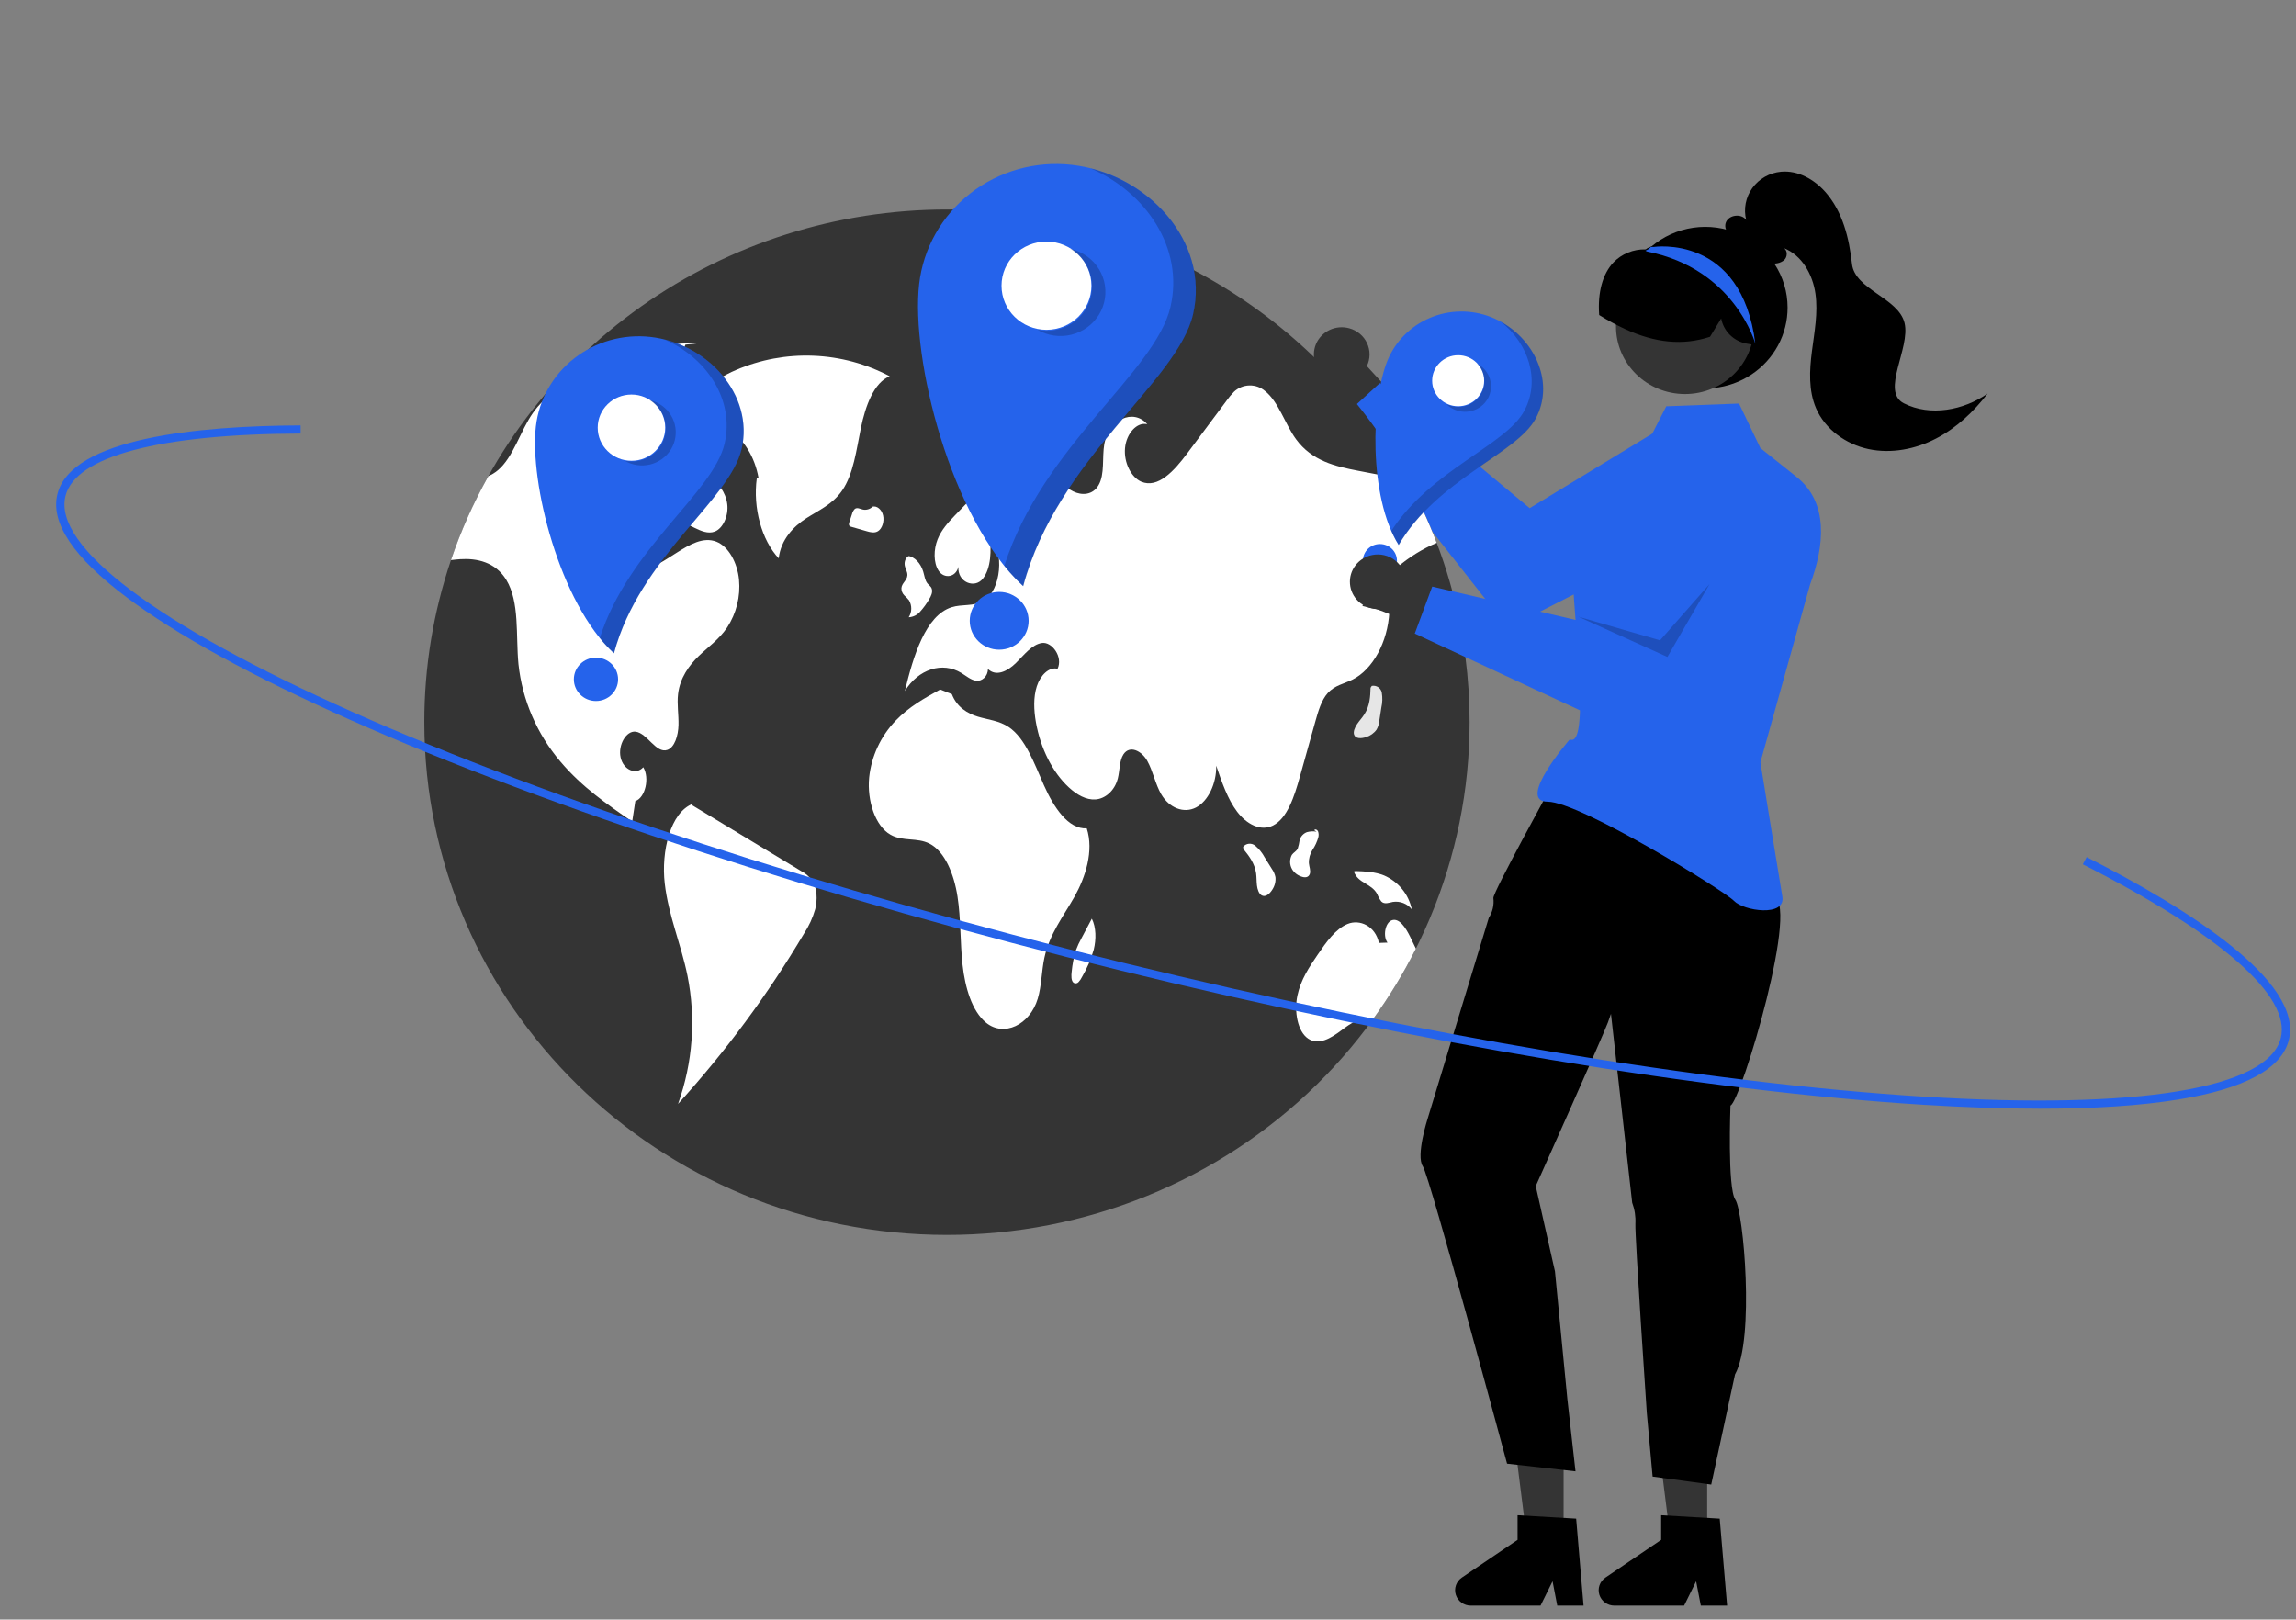 <svg width="129" height="91" viewBox="0 0 129 91" fill="none" xmlns="http://www.w3.org/2000/svg">
<rect x="0" y="0" width="129" height="91" fill="#808080" stroke="none"/>
<g clip-path="url(#clip0_2737_2410)">
<path d="M75.806 18.444C76.025 18.503 76.229 18.609 76.401 18.753C76.575 18.898 76.713 19.078 76.807 19.28C76.902 19.483 76.95 19.704 76.948 19.926C76.946 20.149 76.894 20.369 76.797 20.57L79.171 23.16L77.919 24.959L74.618 21.256C74.285 21.072 74.031 20.775 73.906 20.421C73.781 20.066 73.793 19.679 73.939 19.332C74.086 18.986 74.357 18.704 74.701 18.54C75.045 18.377 75.438 18.342 75.806 18.444Z" fill="#343434"/>
<path d="M98.035 24.803C97.821 24.461 97.54 24.164 97.209 23.929C96.877 23.694 96.502 23.525 96.104 23.433C95.707 23.34 95.294 23.325 94.89 23.39C94.487 23.454 94.1 23.596 93.752 23.807L85.944 28.552L77.521 21.527L75.426 23.442L84.731 35.285L96.824 29.1C96.542 29.245 98.376 25.347 98.035 24.803Z" fill="#2563EB"/>
<path d="M82.568 40.578C82.569 44.361 81.81 48.108 80.335 51.603C78.859 55.099 76.696 58.275 73.969 60.95C71.243 63.625 68.005 65.747 64.442 67.195C60.879 68.642 57.06 69.387 53.204 69.386C36.987 69.386 23.84 56.488 23.84 40.578C23.837 37.483 24.343 34.408 25.337 31.471C27.29 25.735 31.032 20.747 36.032 17.212C41.033 13.676 47.04 11.772 53.204 11.77C58.52 11.768 63.737 13.182 68.297 15.862C72.858 18.542 76.591 22.386 79.099 26.985C79.72 28.12 80.262 29.294 80.722 30.501C80.785 30.669 80.847 30.837 80.908 31.007V31.009C81.177 31.754 81.414 32.514 81.619 33.288C82.251 35.668 82.57 38.118 82.568 40.578Z" fill="#343434"/>
<path d="M49.989 21.142C48.669 20.442 47.204 20.047 45.705 19.987C44.206 19.926 42.713 20.203 41.339 20.795C40.13 21.311 38.857 22.238 38.453 23.91C40.085 22.965 42.197 24.458 42.617 26.852L42.519 26.879C42.297 28.538 42.792 30.343 43.751 31.372C43.876 30.303 44.592 29.576 45.296 29.122C46.001 28.668 46.78 28.338 47.317 27.558C47.954 26.632 48.116 25.28 48.369 24.046C48.622 22.812 49.103 21.486 49.989 21.142Z" fill="white"/>
<path d="M40.856 35.254C40.405 35.92 39.801 36.337 39.26 36.858C38.719 37.379 38.206 38.084 38.098 38.988C38.029 39.567 38.136 40.156 38.121 40.742C38.106 41.328 37.907 41.987 37.501 42.133C36.86 42.36 36.37 41.192 35.711 41.11C35.188 41.046 34.716 41.854 34.868 42.555C35.02 43.256 35.733 43.567 36.142 43.109C36.512 43.719 36.251 44.825 35.695 45.012C35.636 45.396 35.578 45.779 35.52 46.163C34.114 45.197 32.693 44.216 31.497 42.803C30.168 41.245 29.343 39.332 29.129 37.31C28.974 35.686 29.204 33.828 28.444 32.578C27.835 31.578 26.791 31.357 25.851 31.419C25.68 31.43 25.507 31.45 25.336 31.47C25.89 29.838 26.594 28.257 27.439 26.749C27.63 26.669 27.808 26.56 27.966 26.427C28.84 25.699 29.228 24.225 29.938 23.206C29.984 23.14 30.031 23.076 30.08 23.014C30.806 22.084 31.778 21.605 32.718 21.16C34.798 20.17 36.938 19.166 39.134 19.304L38.509 19.363C37.78 21.367 37.05 23.37 36.32 25.374C36.209 25.681 36.097 25.989 35.984 26.298C35.569 27.437 35.142 28.65 35.206 29.926C35.243 30.681 35.511 31.488 36.02 31.747C36.494 31.987 37.013 31.693 37.471 31.402C37.666 31.28 37.858 31.158 38.052 31.035C38.749 30.595 39.52 30.144 40.256 30.438C40.93 30.707 41.428 31.605 41.522 32.573C41.609 33.514 41.375 34.457 40.856 35.254Z" fill="white"/>
<path d="M44.999 48.934C42.965 47.705 40.93 46.476 38.896 45.247L38.93 45.16C37.665 45.633 37.14 47.839 37.349 49.643C37.558 51.447 38.267 53.059 38.625 54.817C39.108 57.222 38.926 59.711 38.097 62.024C40.773 59.079 43.14 55.878 45.164 52.47C45.447 52.04 45.663 51.572 45.804 51.079C45.933 50.556 45.913 49.926 45.654 49.506C45.488 49.265 45.263 49.068 44.999 48.934Z" fill="white"/>
<path d="M36.972 26.576C36.756 27.053 36.672 27.688 36.868 28.181C37.069 28.685 37.492 28.913 37.882 29.102L39.006 29.649C39.38 29.831 39.783 30.014 40.164 29.865C40.624 29.684 40.943 28.977 40.86 28.32C40.773 27.622 40.324 27.141 39.908 26.732C39.327 26.159 38.746 25.586 38.165 25.014L37.838 25.407C37.484 25.746 37.191 26.141 36.972 26.576Z" fill="white"/>
<path d="M76.542 34.047C77.047 34.163 77.553 34.28 78.059 34.397C77.971 36.073 77.124 37.624 75.989 38.185C75.516 38.419 74.989 38.505 74.597 38.943C74.243 39.339 74.064 39.957 73.899 40.548C73.61 41.578 73.321 42.609 73.033 43.64C72.723 44.751 72.325 45.984 71.519 46.385C70.827 46.729 70.036 46.308 69.504 45.602C68.972 44.896 68.648 43.947 68.333 43.022C68.352 44.03 67.874 45.019 67.197 45.37C66.519 45.72 65.693 45.404 65.24 44.621C64.913 44.059 64.778 43.318 64.458 42.748C64.139 42.179 63.468 41.852 63.119 42.387C62.889 42.742 62.918 43.286 62.804 43.737C62.626 44.438 62.088 44.879 61.554 44.917C61.023 44.955 60.504 44.654 60.059 44.246C59.14 43.401 58.463 42.06 58.2 40.57C58.085 39.906 58.052 39.183 58.253 38.56C58.453 37.937 58.938 37.457 59.419 37.576C59.736 36.919 59.111 36.049 58.548 36.126C57.983 36.203 57.541 36.796 57.078 37.252C56.616 37.709 55.97 38.04 55.505 37.587C55.509 38.008 55.16 38.286 54.858 38.251C54.558 38.218 54.29 37.981 54.014 37.812C52.949 37.161 51.597 37.593 50.84 38.826C51.313 36.851 52.006 34.584 53.46 34.12C54.054 33.93 54.701 34.087 55.262 33.757C56.256 33.173 56.457 30.966 55.599 30.055C55.708 30.916 55.687 31.921 55.223 32.51C54.76 33.099 53.788 32.715 53.846 31.844C53.713 32.445 53.047 32.536 52.74 32.075C52.432 31.614 52.458 30.86 52.677 30.31C52.895 29.759 53.267 29.364 53.628 28.984C54.403 28.17 55.189 27.346 56.086 26.833C56.985 26.321 58.023 26.148 58.923 26.657C59.398 26.926 59.816 27.374 60.3 27.611C60.785 27.85 61.4 27.819 61.721 27.262C62.081 26.641 61.912 25.72 62.046 24.943C62.285 23.572 63.683 22.93 64.458 23.836C63.879 23.69 63.281 24.362 63.209 25.177C63.135 25.992 63.555 26.814 64.116 27.061C65.059 27.47 65.982 26.44 66.695 25.486C67.439 24.487 68.184 23.489 68.93 22.491C69.049 22.322 69.183 22.162 69.329 22.014C69.563 21.791 69.875 21.663 70.201 21.657C70.527 21.65 70.844 21.765 71.087 21.979C71.84 22.583 72.194 23.82 72.812 24.671C73.71 25.908 75.052 26.209 76.302 26.449C77.233 26.627 78.165 26.806 79.098 26.985C79.72 28.12 80.262 29.295 80.721 30.502C79.142 31.16 77.685 32.39 76.542 34.047Z" fill="white"/>
<path d="M79.552 53.302C78.853 54.694 78.04 56.029 77.122 57.292C76.534 57.046 75.903 57.486 75.353 57.899C74.779 58.331 74.089 58.752 73.5 58.358C72.898 57.955 72.704 56.827 72.895 55.932C73.086 55.039 73.562 54.328 74.024 53.653C74.513 52.936 75.037 52.191 75.717 51.913C76.399 51.635 77.275 52.028 77.474 52.979L77.957 52.963C77.686 52.598 77.828 51.843 78.192 51.71C78.611 51.554 78.975 52.12 79.223 52.619C79.334 52.844 79.446 53.072 79.552 53.302Z" fill="white"/>
<path d="M61.059 46.542C60.021 46.606 59.199 45.353 58.653 44.12C58.106 42.887 57.608 41.476 56.672 40.849C56.136 40.49 55.526 40.441 54.946 40.267C54.365 40.093 53.758 39.734 53.48 39.001L52.822 38.74C51.953 39.22 51.072 39.708 50.322 40.489C49.482 41.365 48.959 42.487 48.833 43.684C48.707 44.977 49.172 46.418 50.039 46.904C50.725 47.288 51.523 47.046 52.218 47.397C53.086 47.836 53.601 49.111 53.796 50.37C53.991 51.629 53.941 52.938 54.081 54.211C54.221 55.484 54.605 56.809 55.401 57.461C56.397 58.278 57.858 57.599 58.305 56.113C58.524 55.384 58.517 54.561 58.681 53.804C58.969 52.472 59.748 51.483 60.366 50.389C60.984 49.296 61.47 47.811 61.059 46.542Z" fill="white"/>
<path d="M50.801 33.446C50.898 33.533 50.988 33.627 51.071 33.727C51.157 33.873 51.201 34.039 51.198 34.207C51.196 34.376 51.146 34.54 51.055 34.683C51.18 34.676 51.302 34.643 51.414 34.588C51.525 34.532 51.624 34.454 51.703 34.359C51.893 34.148 52.059 33.917 52.201 33.672C52.306 33.503 52.419 33.274 52.347 33.072C52.298 32.935 52.182 32.877 52.101 32.773C51.972 32.61 51.94 32.35 51.873 32.125C51.729 31.64 51.384 31.283 51.01 31.232L51.062 31.242C50.906 31.295 50.796 31.538 50.831 31.758C50.862 31.957 50.993 32.123 50.98 32.327C50.961 32.62 50.663 32.757 50.645 33.05C50.642 33.197 50.698 33.339 50.801 33.446Z" fill="white"/>
<path d="M49.023 28.466C49.025 28.466 49.026 28.466 49.028 28.465C49.059 28.437 49.088 28.407 49.114 28.375L49.023 28.466Z" fill="#E6E6E6"/>
<path d="M49.334 29.843C49.564 29.698 49.692 29.298 49.616 28.963C49.541 28.63 49.274 28.406 49.028 28.467C48.956 28.538 48.868 28.59 48.77 28.618C48.673 28.647 48.569 28.65 48.47 28.628C48.318 28.59 48.151 28.491 48.019 28.603C47.943 28.687 47.891 28.789 47.865 28.898C47.816 29.045 47.767 29.192 47.719 29.339C47.695 29.392 47.689 29.45 47.701 29.506C47.711 29.529 47.726 29.549 47.745 29.564C47.764 29.579 47.788 29.589 47.812 29.593C48.105 29.677 48.398 29.762 48.691 29.847C48.905 29.909 49.136 29.968 49.334 29.843Z" fill="white"/>
<path d="M71.462 48.826C71.326 48.608 71.191 48.39 71.055 48.173C70.922 47.921 70.74 47.697 70.519 47.513C70.471 47.473 70.415 47.443 70.354 47.425C70.294 47.407 70.23 47.4 70.167 47.407C70.104 47.413 70.043 47.431 69.988 47.461C69.932 47.491 69.883 47.531 69.844 47.579L69.86 47.704C70.169 48.084 70.496 48.506 70.574 49.07C70.605 49.293 70.594 49.523 70.621 49.746C70.648 49.97 70.725 50.201 70.872 50.298C71.086 50.437 71.336 50.231 71.488 49.98C71.624 49.773 71.685 49.528 71.661 49.283C71.627 49.119 71.559 48.963 71.462 48.826Z" fill="white"/>
<path d="M77.493 40.514C77.532 40.262 77.571 40.01 77.61 39.758C77.674 39.481 77.682 39.194 77.634 38.914C77.623 38.853 77.599 38.795 77.565 38.743C77.531 38.691 77.486 38.646 77.434 38.611C77.382 38.575 77.323 38.551 77.261 38.539C77.199 38.526 77.135 38.526 77.073 38.538L77.004 38.644C76.991 39.13 76.964 39.659 76.653 40.14C76.531 40.33 76.372 40.499 76.246 40.687C76.12 40.875 76.027 41.101 76.076 41.268C76.147 41.51 76.474 41.51 76.756 41.414C76.995 41.341 77.203 41.192 77.345 40.99C77.427 40.843 77.477 40.681 77.493 40.514Z" fill="#E6E6E6"/>
<path d="M73.589 49.108C73.655 48.921 73.559 48.707 73.539 48.5C73.529 48.233 73.602 47.97 73.746 47.744C73.89 47.531 73.998 47.297 74.068 47.05C74.098 46.938 74.093 46.82 74.053 46.711C74.008 46.612 73.899 46.567 73.837 46.645L73.971 46.73C73.79 46.698 73.606 46.707 73.429 46.755C73.329 46.793 73.239 46.854 73.168 46.933C73.096 47.012 73.045 47.106 73.019 47.209C72.997 47.368 72.961 47.526 72.912 47.679C72.832 47.84 72.678 47.893 72.581 48.034C72.515 48.159 72.482 48.298 72.484 48.438C72.487 48.579 72.525 48.717 72.595 48.839C72.716 49.04 72.91 49.189 73.137 49.257C73.3 49.315 73.514 49.318 73.589 49.108Z" fill="white"/>
<path d="M77.374 50.228C77.433 50.379 77.512 50.521 77.609 50.651C77.79 50.83 78.037 50.72 78.256 50.676C78.456 50.645 78.66 50.668 78.848 50.742C79.035 50.815 79.199 50.938 79.321 51.095C79.236 50.678 79.05 50.287 78.779 49.955C78.507 49.623 78.159 49.36 77.763 49.187C77.244 48.98 76.698 48.96 76.159 48.941L76.066 48.965C76.304 49.642 77.049 49.627 77.374 50.228Z" fill="white"/>
<path d="M61.344 51.599L61.345 51.601C61.351 51.59 61.357 51.578 61.363 51.566L61.344 51.599Z" fill="#E6E6E6"/>
<path d="M60.768 52.705C60.643 52.928 60.535 53.16 60.446 53.399C60.328 53.786 60.25 54.184 60.213 54.587C60.184 54.816 60.175 55.108 60.321 55.22C60.363 55.247 60.413 55.258 60.463 55.252C60.513 55.245 60.559 55.221 60.592 55.184C60.673 55.099 60.74 55.002 60.789 54.897C61.076 54.411 61.299 53.892 61.453 53.351C61.593 52.781 61.591 52.11 61.344 51.617C61.152 51.98 60.96 52.342 60.768 52.705Z" fill="white"/>
<path d="M55.228 23.654C55.319 23.741 55.434 23.8 55.559 23.825C55.685 23.848 55.814 23.836 55.932 23.789C56.177 23.684 56.401 23.538 56.595 23.359C56.756 23.242 56.892 23.096 56.997 22.929C57.055 22.829 57.092 22.719 57.106 22.605C57.12 22.491 57.111 22.375 57.079 22.264C56.988 22.004 56.758 21.917 56.555 21.858C56.23 21.763 55.904 21.668 55.579 21.573L55.814 21.365C55.572 21.238 55.304 21.475 55.153 21.767C55.056 21.959 54.988 22.163 54.952 22.374C54.871 22.834 54.95 23.381 55.228 23.654Z" fill="#E6E6E6"/>
<path d="M60.971 21.763C61.062 21.862 61.189 21.923 61.325 21.934C61.461 21.945 61.596 21.904 61.703 21.821C61.795 21.753 61.872 21.667 61.927 21.569C61.983 21.47 62.017 21.361 62.027 21.249C62.05 20.997 61.924 20.718 61.743 20.697L61.784 20.462C61.436 20.4 61.008 20.388 60.821 20.802C60.758 20.961 60.739 21.134 60.765 21.302C60.791 21.471 60.862 21.629 60.971 21.763Z" fill="#E6E6E6"/>
<path d="M60.206 9.261C58.165 9.035 56.116 9.614 54.51 10.87C52.904 12.126 51.872 13.957 51.642 15.959C51.163 20.128 53.402 29.183 57.484 32.931C59.406 25.75 66.142 21.49 67.033 17.662C67.985 13.571 64.456 9.731 60.206 9.261Z" fill="#2563EB"/>
<path d="M58.795 18.53C60.19 18.53 61.321 17.421 61.321 16.052C61.321 14.684 60.19 13.574 58.795 13.574C57.4 13.574 56.27 14.684 56.27 16.052C56.27 17.421 57.4 18.53 58.795 18.53Z" fill="white"/>
<path d="M56.139 36.504C57.052 36.504 57.793 35.777 57.793 34.881C57.793 33.984 57.052 33.258 56.139 33.258C55.225 33.258 54.484 33.984 54.484 34.881C54.484 35.777 55.225 36.504 56.139 36.504Z" fill="#2563EB"/>
<path opacity="0.2" d="M60.883 14.278C61.167 14.445 61.415 14.666 61.612 14.928C61.81 15.189 61.952 15.486 62.033 15.802C62.113 16.118 62.129 16.446 62.08 16.768C62.031 17.09 61.918 17.399 61.747 17.678C61.576 17.957 61.351 18.2 61.084 18.393C60.818 18.587 60.515 18.727 60.193 18.806C59.543 18.965 58.855 18.864 58.281 18.525C58.867 18.653 59.479 18.572 60.01 18.297C60.54 18.023 60.953 17.571 61.175 17.025C61.397 16.479 61.414 15.872 61.222 15.315C61.031 14.757 60.643 14.285 60.129 13.982C60.395 14.04 60.649 14.14 60.883 14.278Z" fill="black"/>
<path opacity="0.2" d="M67.041 17.671C66.15 21.499 59.415 25.759 57.493 32.94C57.109 32.584 56.752 32.201 56.426 31.793C58.586 25.043 64.902 20.942 65.763 17.243C66.534 13.932 64.369 10.786 61.263 9.457C65.023 10.384 67.914 13.922 67.041 17.671Z" fill="black"/>
<path d="M36.538 18.929C35.005 18.759 33.466 19.194 32.26 20.137C31.054 21.08 30.28 22.455 30.107 23.959C29.747 27.09 31.428 33.889 34.494 36.704C35.937 31.311 40.995 28.113 41.665 25.238C42.38 22.166 39.729 19.282 36.538 18.929Z" fill="#2563EB"/>
<path d="M35.479 25.89C36.526 25.89 37.375 25.056 37.375 24.029C37.375 23.001 36.526 22.168 35.479 22.168C34.431 22.168 33.582 23.001 33.582 24.029C33.582 25.056 34.431 25.89 35.479 25.89Z" fill="white"/>
<path d="M33.484 39.387C34.17 39.387 34.727 38.841 34.727 38.168C34.727 37.495 34.17 36.949 33.484 36.949C32.798 36.949 32.242 37.495 32.242 38.168C32.242 38.841 32.798 39.387 33.484 39.387Z" fill="#2563EB"/>
<path opacity="0.2" d="M37.047 22.696C37.261 22.822 37.447 22.988 37.595 23.184C37.743 23.381 37.851 23.604 37.911 23.841C37.971 24.078 37.983 24.325 37.946 24.566C37.91 24.808 37.825 25.04 37.696 25.25C37.568 25.459 37.399 25.642 37.199 25.787C36.998 25.932 36.771 26.038 36.529 26.097C36.288 26.156 36.037 26.168 35.79 26.131C35.544 26.095 35.307 26.012 35.094 25.886C35.533 25.982 35.993 25.921 36.392 25.715C36.79 25.509 37.1 25.17 37.267 24.759C37.434 24.349 37.446 23.894 37.302 23.475C37.158 23.057 36.867 22.702 36.481 22.475C36.681 22.518 36.872 22.593 37.047 22.696Z" fill="black"/>
<path opacity="0.2" d="M41.671 25.245C41.002 28.119 35.944 31.318 34.5 36.711C34.212 36.444 33.944 36.156 33.699 35.85C35.321 30.781 40.065 27.701 40.711 24.923C41.29 22.437 39.664 20.074 37.331 19.076C40.155 19.773 42.327 22.429 41.671 25.245Z" fill="black"/>
<path d="M95.917 86.335H93.835L92.844 78.455L95.917 78.455L95.917 86.335Z" fill="#343434"/>
<path d="M97.037 90.215H95.56L95.296 88.846L94.621 90.215H90.701C90.513 90.215 90.331 90.156 90.179 90.046C90.028 89.937 89.916 89.783 89.86 89.608C89.804 89.431 89.807 89.243 89.868 89.068C89.93 88.894 90.046 88.744 90.201 88.639L93.331 86.519V85.135L96.622 85.328L97.037 90.215Z" fill="black"/>
<path d="M87.85 86.335H85.768L84.777 78.455L87.851 78.455L87.85 86.335Z" fill="#343434"/>
<path d="M88.971 90.215H87.493L87.23 88.846L86.554 90.215H82.635C82.447 90.215 82.264 90.156 82.113 90.046C81.962 89.937 81.85 89.783 81.794 89.608C81.738 89.431 81.741 89.243 81.802 89.068C81.863 88.894 81.98 88.744 82.134 88.639L85.264 86.519V85.135L88.556 85.328L88.971 90.215Z" fill="black"/>
<path d="M79.941 65.531C80.339 66.117 84.674 82.239 84.674 82.239L88.519 82.669L88.062 78.612L87.365 71.434L86.285 66.643C86.285 66.643 90.099 58.128 90.34 57.449L90.511 56.963L91.703 67.572C91.844 67.95 91.906 68.353 91.884 68.756C91.848 69.419 92.525 79.388 92.525 79.388L92.851 82.964L96.145 83.413L97.481 77.226C98.597 75.217 97.957 68.076 97.501 67.411C97.045 66.746 97.226 62.117 97.226 62.117C97.809 61.916 101.283 50.292 99.545 50.361C99.657 49.741 99.745 49.188 99.745 49.188L96.728 46.801L89.178 44.876L87.273 43.978C87.273 43.978 83.871 50.15 83.905 50.457C83.952 50.846 83.861 51.238 83.648 51.569L80.213 62.847C80.213 62.847 79.538 64.938 79.941 65.531Z" fill="black"/>
<path d="M98.908 25.176L97.707 22.674L93.619 22.828L92.286 25.431C92.286 25.431 88.475 29.896 88.352 31.348C88.197 33.174 89.486 42.124 88.197 41.544C88.197 41.544 85.157 45.044 86.956 45.044C88.754 45.044 96.89 50.054 97.423 50.617C97.957 51.181 100.34 51.546 100.14 50.37C99.941 49.194 98.908 42.832 98.908 42.832L101.703 32.829C102.507 30.669 102.758 28.247 100.939 26.796L98.908 25.176Z" fill="#2563EB"/>
<path d="M83.764 17.812C83.218 17.599 82.633 17.494 82.045 17.502C81.457 17.511 80.876 17.633 80.336 17.862C79.796 18.091 79.307 18.422 78.897 18.836C78.487 19.25 78.165 19.739 77.948 20.275C77.035 22.531 76.884 27.919 78.582 30.619C80.767 26.897 85.185 25.523 86.275 23.518C87.44 21.377 86.064 18.707 83.764 17.812Z" fill="#2563EB"/>
<path d="M81.926 22.826C82.733 22.826 83.387 22.184 83.387 21.392C83.387 20.601 82.733 19.959 81.926 19.959C81.119 19.959 80.465 20.601 80.465 21.392C80.465 22.184 81.119 22.826 81.926 22.826Z" fill="white"/>
<path d="M77.531 32.446C78.06 32.446 78.488 32.026 78.488 31.507C78.488 30.989 78.06 30.568 77.531 30.568C77.003 30.568 76.574 30.989 76.574 31.507C76.574 32.026 77.003 32.446 77.531 32.446Z" fill="#2563EB"/>
<path opacity="0.2" d="M83.367 20.713C83.635 20.987 83.781 21.355 83.772 21.735C83.764 22.114 83.602 22.475 83.323 22.738C83.043 23.001 82.668 23.144 82.281 23.136C81.894 23.128 81.526 22.97 81.258 22.696C81.565 22.855 81.919 22.901 82.258 22.826C82.596 22.752 82.897 22.562 83.105 22.29C83.314 22.018 83.417 21.682 83.396 21.342C83.376 21.003 83.232 20.681 82.992 20.436C83.132 20.508 83.258 20.601 83.367 20.713Z" fill="black"/>
<path opacity="0.2" d="M86.283 23.524C85.193 25.528 80.774 26.902 78.59 30.625C78.431 30.369 78.291 30.102 78.172 29.826C80.422 26.38 84.582 25.031 85.635 23.094C86.578 21.361 85.856 19.283 84.328 18.078C86.284 19.156 87.35 21.561 86.283 23.524Z" fill="black"/>
<path d="M77.1 31.184C77.323 31.139 77.553 31.142 77.774 31.194C77.995 31.245 78.201 31.344 78.379 31.482C78.557 31.621 78.702 31.796 78.804 31.995C78.905 32.194 78.961 32.413 78.967 32.636L82.282 33.884L82 36.045L77.344 34.218C76.962 34.203 76.599 34.051 76.323 33.791C76.047 33.531 75.879 33.181 75.849 32.807C75.819 32.433 75.929 32.061 76.16 31.762C76.391 31.463 76.725 31.257 77.1 31.184Z" fill="#343434"/>
<path d="M100.258 26.73C99.909 26.521 99.522 26.381 99.118 26.32C98.713 26.258 98.301 26.275 97.904 26.37C97.507 26.465 97.132 26.636 96.803 26.873C96.473 27.11 96.194 27.409 95.982 27.752L91.225 35.46L80.468 32.958L79.488 35.598L93.263 41.999L100.24 31.098C101.284 29.658 101.796 27.651 100.258 26.73Z" fill="#2563EB"/>
<path d="M100.435 17.284C100.436 18.027 100.25 18.759 99.895 19.415C99.54 20.071 99.026 20.631 98.398 21.047C97.771 21.463 97.049 21.721 96.296 21.799C95.543 21.877 94.782 21.773 94.079 21.495C93.377 21.217 92.755 20.775 92.268 20.206C91.781 19.637 91.444 18.96 91.285 18.233C91.127 17.507 91.154 16.753 91.362 16.039C91.57 15.325 91.953 14.671 92.479 14.137L92.501 14.115C92.538 14.077 92.575 14.039 92.614 14.002C92.614 14.002 92.614 14.002 92.615 14.002C92.615 14.002 92.615 14.002 92.615 14.002C92.615 14.002 92.616 14.001 92.616 14.001C92.616 14.001 92.616 14.001 92.616 14.001C92.664 13.957 92.712 13.913 92.762 13.872C93.43 13.297 94.254 12.923 95.133 12.795C96.012 12.667 96.911 12.791 97.72 13.151C98.53 13.511 99.217 14.092 99.698 14.825C100.18 15.559 100.436 16.412 100.435 17.284Z" fill="black"/>
<path d="M94.672 22.14C96.814 22.14 98.551 20.437 98.551 18.335C98.551 16.233 96.814 14.529 94.672 14.529C92.53 14.529 90.793 16.233 90.793 18.335C90.793 20.437 92.53 22.14 94.672 22.14Z" fill="#343434"/>
<path d="M98.79 19.42L98.148 19.309C97.788 19.245 97.458 19.075 97.2 18.821C96.942 18.568 96.769 18.243 96.704 17.891L96.077 18.922L96.05 18.931C94.556 19.418 93.001 19.272 91.298 18.486C90.811 18.26 90.339 18.005 89.884 17.721L89.85 17.701L89.847 17.662C89.761 16.424 90.044 15.39 90.645 14.75C90.876 14.509 91.156 14.319 91.467 14.192C91.778 14.065 92.113 14.003 92.45 14.012C92.474 14.006 92.496 13.994 92.514 13.977C92.522 13.971 92.531 13.965 92.54 13.959V13.953L92.584 13.932C92.68 13.888 92.777 13.846 92.875 13.807C93.642 13.515 94.478 13.442 95.286 13.596C96.094 13.75 96.842 14.124 97.443 14.676C98.638 15.795 99.186 17.673 98.806 19.349L98.79 19.42Z" fill="black"/>
<path d="M106.971 22.662C105.651 21.994 107.348 19.568 107.007 18.149C106.666 16.731 104.209 16.275 104.053 14.826C103.896 13.376 103.528 11.882 102.553 10.782C101.931 10.079 101.013 9.56 100.068 9.648C99.748 9.678 99.439 9.775 99.16 9.933C98.882 10.091 98.642 10.305 98.456 10.562C98.27 10.819 98.143 11.112 98.083 11.422C98.023 11.731 98.032 12.05 98.109 12.356C97.84 11.982 97.144 12.063 96.971 12.488C96.818 12.867 97.156 13.325 97.555 13.358C98.076 13.99 98.673 14.66 99.49 14.787C99.62 14.817 99.755 14.817 99.885 14.787C100.015 14.758 100.137 14.7 100.24 14.617C100.433 14.436 100.448 14.074 100.22 13.939C101.246 14.339 101.848 15.428 102 16.501C102.152 17.574 101.941 18.659 101.803 19.734C101.664 20.809 101.604 21.939 102.034 22.938C102.541 24.117 103.709 24.962 104.985 25.233C106.26 25.504 107.618 25.239 108.772 24.642C109.926 24.045 110.889 23.134 111.675 22.113C110.321 23.056 108.447 23.41 106.971 22.662Z" fill="black"/>
<path d="M98.624 19.313C98.624 19.313 97.475 15.105 92.549 14.134C92.544 14.132 92.525 14.125 92.501 14.114C92.486 14.105 92.468 14.096 92.449 14.086C92.505 14.056 92.558 14.028 92.614 14.001L92.615 14.001L92.615 14.001L92.616 14L92.616 13.999C92.664 13.956 92.712 13.912 92.762 13.87L92.903 13.876C92.903 13.876 97.845 13.108 98.624 19.313Z" fill="#2563EB"/>
<path opacity="0.2" d="M96.051 32.816L93.269 35.978L88.672 34.647L93.683 36.912L96.051 32.816Z" fill="black"/>
<path d="M114.629 62.294C112.626 62.294 110.431 62.22 108.043 62.072C95.694 61.302 79.698 58.627 63.002 54.54C46.306 50.453 30.904 45.441 19.634 40.428C14.145 37.986 9.931 35.675 7.111 33.558C4.126 31.317 2.82 29.363 3.23 27.752C4.028 24.613 11.099 23.926 16.89 23.902L16.892 24.359C8.939 24.391 4.248 25.635 3.681 27.862C2.96 30.699 8.845 35.127 19.827 40.012C31.072 45.014 46.445 50.016 63.115 54.097C79.784 58.178 95.751 60.848 108.073 61.616C120.106 62.366 127.422 61.169 128.143 58.332C128.743 55.977 124.793 52.508 117.023 48.563L117.237 48.157C122.883 51.024 129.436 55.135 128.595 58.443C128.185 60.054 126.097 61.177 122.388 61.779C120.274 62.122 117.677 62.294 114.629 62.294Z" fill="#2563EB"/>
</g>
<defs>
<clipPath id="clip0_2737_2410">
<rect width="128" height="90" fill="white" transform="translate(0.668 0.5)"/>
</clipPath>
</defs>
</svg>
